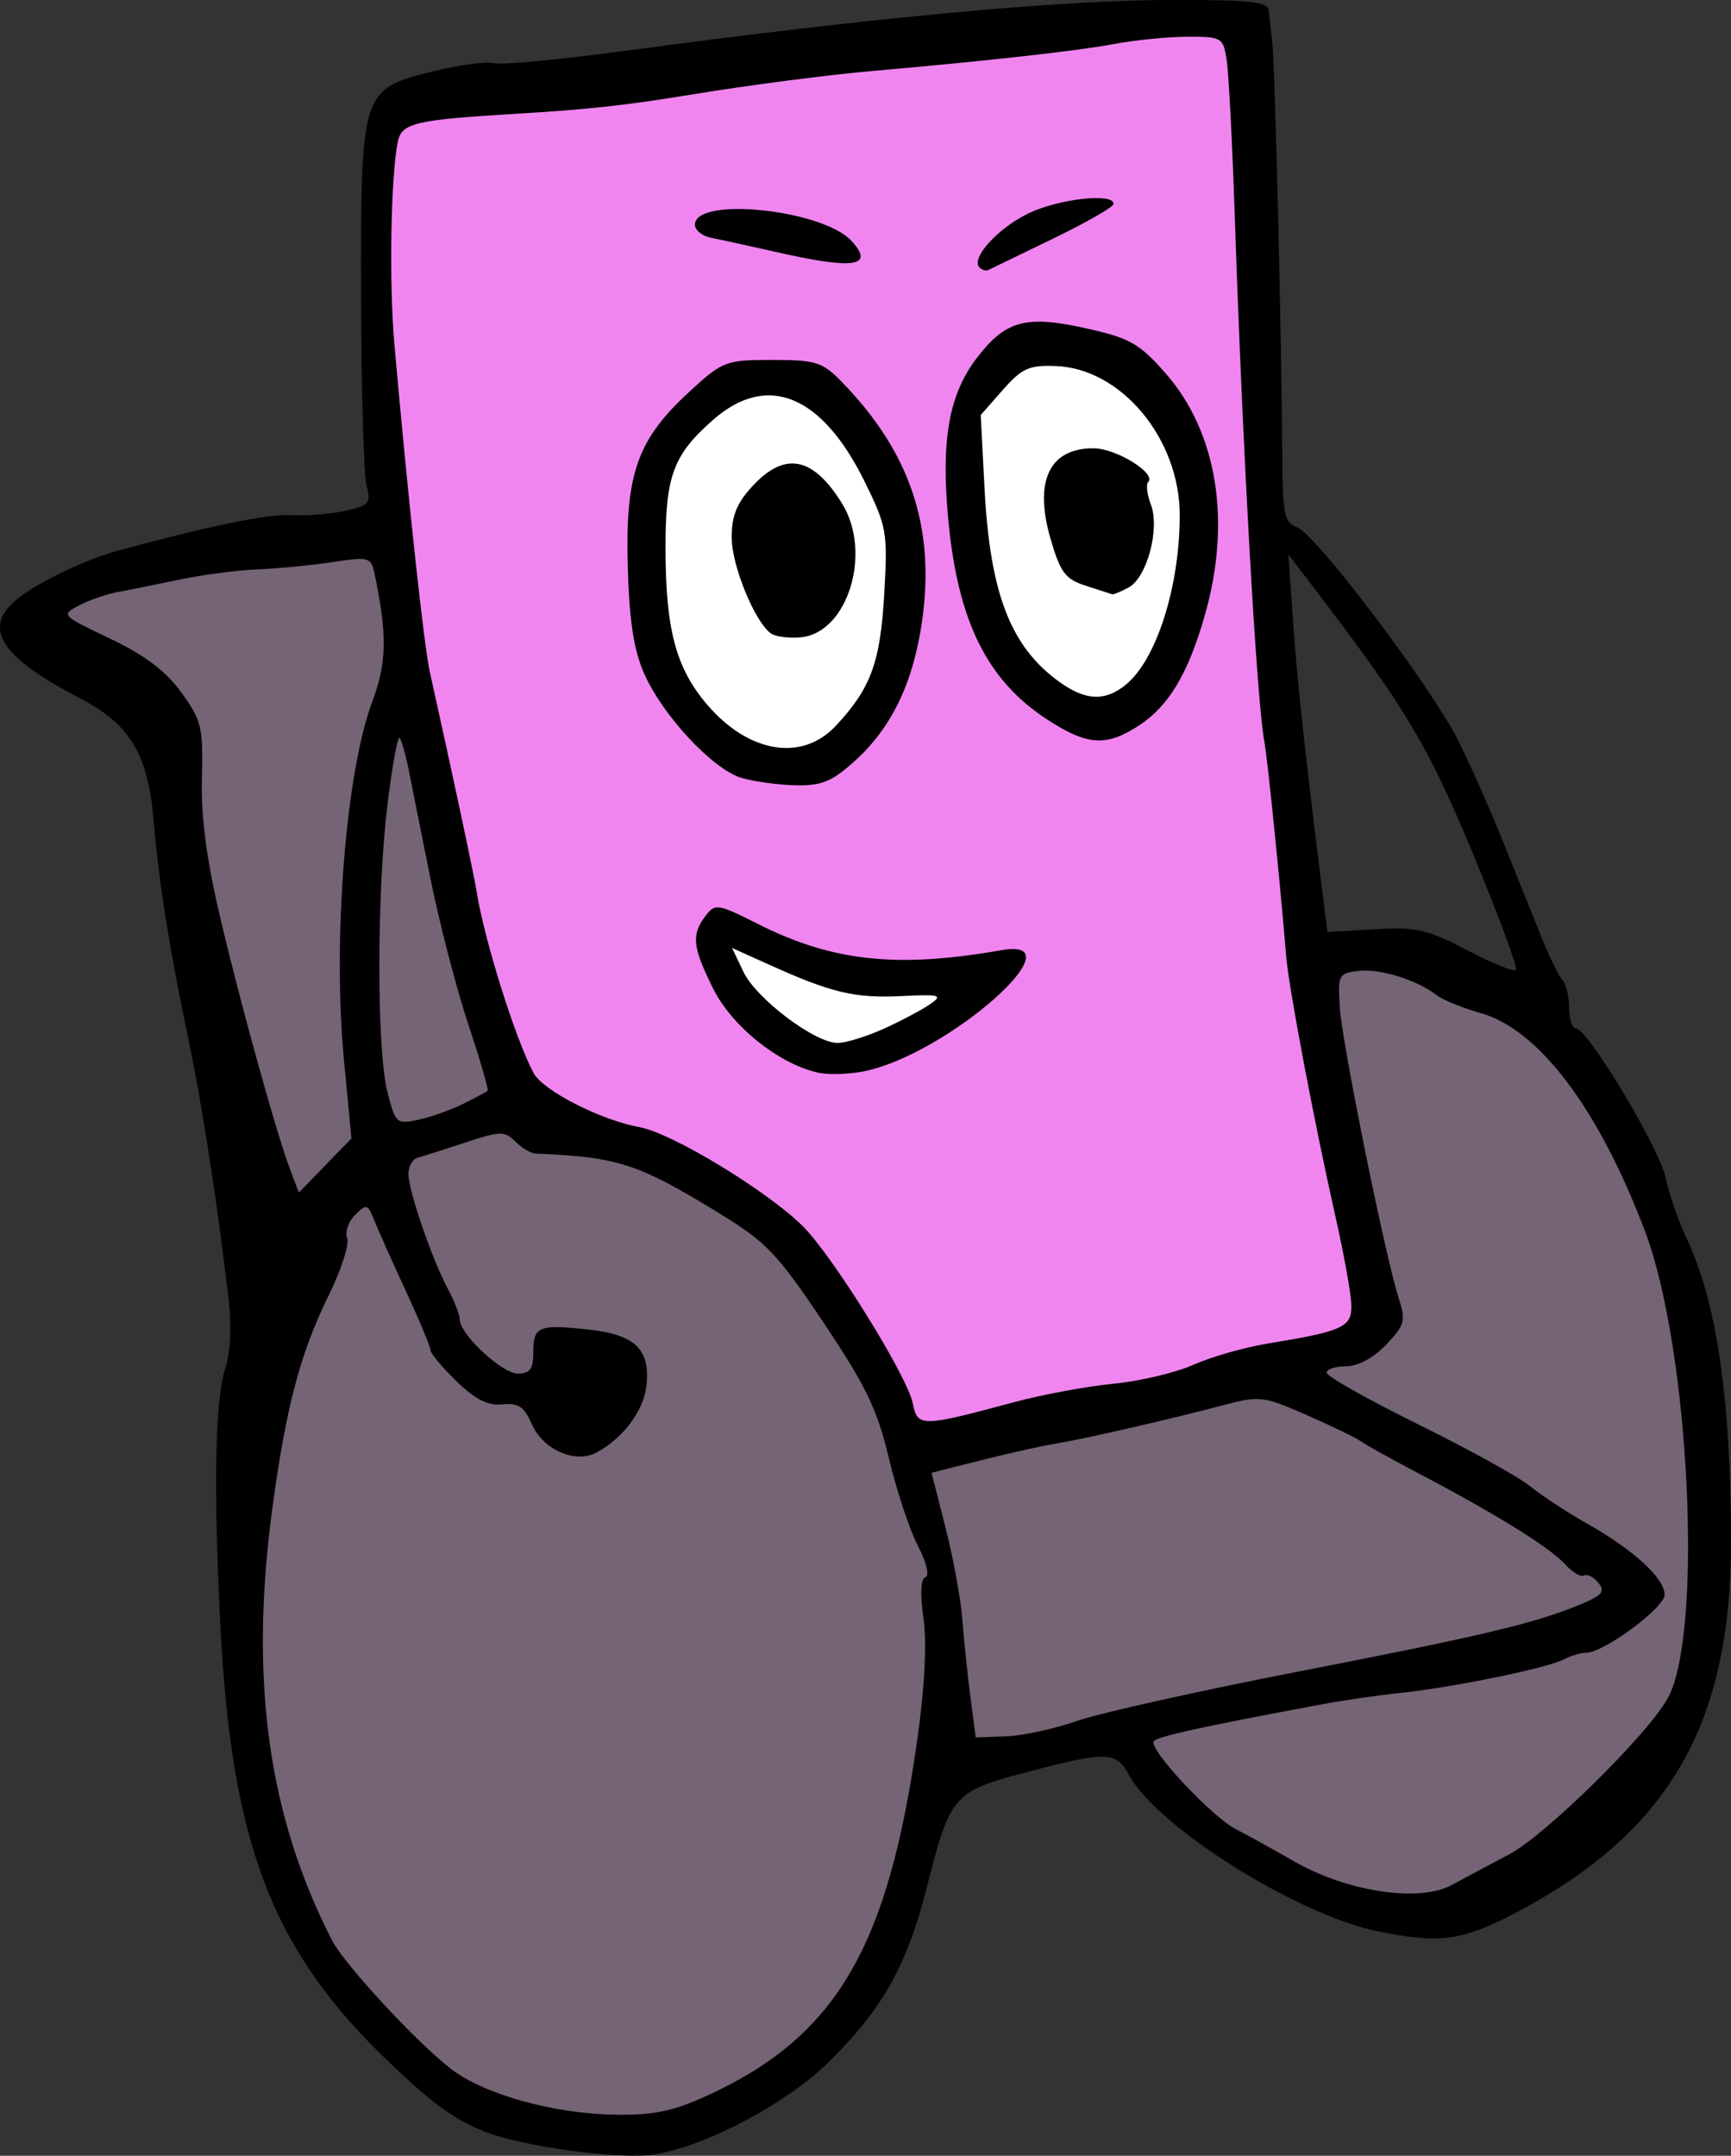 <?xml version="1.0" encoding="UTF-8" standalone="no"?>
<!-- Created with Inkscape (http://www.inkscape.org/) -->

<svg
   width="77.73mm"
   height="96.811mm"
   viewBox="0 0 77.73 96.811"
   version="1.1"
   id="svg51204"
   xmlns="http://www.w3.org/2000/svg"
   xmlns:svg="http://www.w3.org/2000/svg">
  <rect x="0" y="0" width="77.73" height="96.811" fill="#333333" stroke="none"/>
  <defs
     id="defs51201" />
  <g
     id="layer1"
     transform="translate(-58.63,-92.557)">
    <path
       style="display:inline;fill:#756475;fill-opacity:1;stroke:none;stroke-width:0.265px;stroke-linecap:butt;stroke-linejoin:miter;stroke-opacity:1"
       d="m 59.598,120.7 c 2.393,2.914 6.893,4.702 6.893,6.059 0,1.357 3.764,26.41 3.764,26.41 -1.826,1.356 -2.366,12.171 -0.412,20.51 1.954,8.339 10.243,16.676 18.832,14.56 8.589,-2.116 12.328,-16.26 12.328,-16.26 l 8.302,-1.754 c 0.842,2.404 5.376,8.61 13.027,8.524 13.821,-0.155 16.537,-25.62 8.22,-37.13 -5.367,-7.662 -12.472,-6.923 -12.347,-6.27 0,0 -2.013,-2.223 -2.824,-9.102 -0.811,-6.879 -3.495,-13.922 -10.737,-13.188 -7.242,0.734 -28.842,2.799 -33.688,3.552 -7.833,1.218 -10.233,1.995 -11.359,4.089 z"
       id="path51501" />
    <path
       style="display:inline;fill:#f085ef;fill-opacity:1;stroke:none;stroke-width:0.265px;stroke-linecap:butt;stroke-linejoin:miter;stroke-opacity:1"
       d="m 76.323,96.787 c -3.092,10.409 2.705,36.024 3.185,37.391 0.48,1.368 2.674,8.136 2.674,8.136 0,0 7.541,1.722 10.612,4.165 3.071,2.443 6.816,11.583 6.816,11.583 0,0 19.357,-4.353 20.405,-5.627 1.048,-1.274 -2.845,-14.194 -3.278,-19.9 -0.434,-5.706 -1.957,-38.862 -1.957,-38.862 0,0 -9.824,0.034 -17.174,1.065 -7.409,1.04 -21.283,2.048 -21.283,2.048 z"
       id="path54196" />
    <path
       style="fill:#ffffff;stroke:#000000;stroke-width:0.265px;stroke-linecap:butt;stroke-linejoin:miter;stroke-opacity:1"
       d="m 90.842,134.392 c 2.225,7.911 8.835,6.518 12.72,1.788 -6.065,1.585 -10.067,-0.012 -12.72,-1.788 z m -3.063,-15.727 c 0.412,11.606 12.617,10.834 11.201,-0.709 -1.472,-12.003 -11.602,-10.579 -11.201,0.709 z m 14.895,-0.983 c 3.481,11.251 10.512,7.474 9.719,-2.437 -0.86,-10.746 -13.404,-9.475 -9.719,2.437 z"
       id="path57211" />
    <path
       style="fill:#000000;stroke-width:0.33"
       d="m 83.733,189.065 c -3.673,-0.59 -4.688,-1.104 -7.542,-3.815 -5.328,-5.061 -7.169,-9.812 -7.67,-19.792 -0.311,-6.197 -0.234,-10.057 0.23,-11.463 0.221,-0.67 0.284,-1.885 0.156,-2.997 -0.479,-4.149 -1.22,-8.957 -1.814,-11.766 -0.841,-3.982 -1.333,-7.054 -1.549,-9.679 -0.257,-3.126 -1.044,-4.456 -3.341,-5.65 -3.438,-1.787 -4.312,-3.047 -2.977,-4.293 0.812,-0.758 3.106,-1.89 4.715,-2.327 4.089,-1.11 6.767,-1.66 7.752,-1.593 0.635,0.044 1.71,-0.039 2.389,-0.184 1.133,-0.242 1.216,-0.334 1.008,-1.134 -0.124,-0.479 -0.235,-4.285 -0.245,-8.458 -0.022,-9.284 6.6e-4,-9.356 3.227,-10.152 1.17,-0.289 2.403,-0.455 2.74,-0.369 0.337,0.086 2.913,-0.153 5.725,-0.532 11.415,-1.535 19.726,-2.307 24.838,-2.307 3.487,0 4.198,0.083 4.232,0.495 0.023,0.272 0.092,0.903 0.154,1.402 0.12,0.963 0.42,13.345 0.448,18.483 0.015,2.737 0.086,3.087 0.667,3.302 0.851,0.315 6.006,7.136 7.225,9.559 0.523,1.039 1.427,3.077 2.01,4.528 0.583,1.451 1.359,3.381 1.724,4.288 0.365,0.907 0.797,1.79 0.959,1.963 0.163,0.172 0.296,0.729 0.296,1.237 0,0.508 0.134,0.924 0.298,0.924 0.534,0 3.748,5.353 4.045,6.736 0.159,0.74 0.572,1.94 0.918,2.665 1.357,2.845 1.995,7.152 2.01,13.569 0.019,8.318 -2.805,13.174 -9.778,16.808 -2.316,1.207 -3.367,1.338 -6.135,0.761 -3.63,-0.756 -9.89,-4.705 -11.129,-7.02 -0.562,-1.051 -0.98,-1.062 -4.553,-0.125 -3.327,0.872 -3.464,1.029 -4.505,5.134 -0.896,3.533 -1.948,5.43 -4.341,7.822 -1.988,1.988 -5.88,4.012 -8.183,4.255 -0.751,0.079 -2.552,-0.047 -4.004,-0.28 z m 6.628,-2.386 c 5.819,-2.664 8.152,-6.63 9.475,-16.107 0.321,-2.296 0.416,-4.262 0.261,-5.353 -0.155,-1.091 -0.122,-1.765 0.09,-1.836 0.194,-0.065 0.05,-0.659 -0.341,-1.409 -0.371,-0.714 -0.957,-2.485 -1.302,-3.937 -0.519,-2.186 -1.023,-3.231 -2.936,-6.09 -2.054,-3.069 -2.564,-3.607 -4.618,-4.867 -3.712,-2.276 -4.602,-2.567 -8.306,-2.718 -0.214,-0.009 -0.625,-0.252 -0.914,-0.541 -0.481,-0.481 -0.672,-0.477 -2.25,0.046 -0.949,0.314 -1.91,0.62 -2.137,0.68 -0.227,0.06 -0.412,0.387 -0.412,0.727 0,0.753 1.052,3.817 1.777,5.175 0.29,0.544 0.529,1.159 0.53,1.367 0.004,0.668 1.894,2.426 2.608,2.426 0.545,0 0.692,-0.205 0.692,-0.962 0,-1.165 0.241,-1.263 2.512,-1.013 2.085,0.23 2.767,0.911 2.562,2.563 -0.138,1.11 -1.07,2.341 -2.245,2.961 -0.954,0.504 -2.392,-0.132 -2.896,-1.281 -0.343,-0.784 -0.605,-0.959 -1.322,-0.885 -0.647,0.067 -1.216,-0.22 -2.062,-1.04 -0.642,-0.623 -1.168,-1.253 -1.168,-1.401 0,-0.148 -0.498,-1.344 -1.107,-2.657 -0.609,-1.313 -1.247,-2.741 -1.418,-3.173 -0.289,-0.732 -0.348,-0.748 -0.858,-0.238 -0.301,0.301 -0.462,0.771 -0.357,1.044 0.105,0.273 -0.266,1.424 -0.824,2.558 -1.283,2.606 -1.929,5.05 -2.539,9.605 -1.029,7.68 -0.189,13.758 2.676,19.358 0.556,1.086 3.839,4.632 5.371,5.801 1.491,1.137 4.58,1.995 7.346,2.04 1.721,0.028 2.596,-0.152 4.111,-0.845 z m 33.451,-9.467 c 0.454,-0.246 1.622,-0.87 2.596,-1.385 1.615,-0.854 6.18,-5.344 7.102,-6.985 1.612,-2.869 1.003,-15.637 -0.999,-20.959 -2.068,-5.495 -4.766,-9.089 -7.38,-9.827 -0.816,-0.231 -1.707,-0.592 -1.979,-0.803 -0.886,-0.687 -2.547,-1.205 -3.511,-1.095 -0.903,0.103 -0.939,0.172 -0.847,1.646 0.1,1.607 2.042,11.186 2.652,13.079 0.318,0.989 0.264,1.185 -0.574,2.062 -0.567,0.594 -1.263,0.969 -1.797,0.969 -0.479,0 -0.871,0.13 -0.871,0.289 0,0.159 1.847,1.201 4.105,2.315 2.258,1.114 4.521,2.366 5.031,2.782 0.509,0.416 1.668,1.176 2.575,1.688 2.072,1.169 3.464,2.448 3.464,3.183 0,0.584 -2.736,2.608 -3.525,2.608 -0.243,0 -0.7,0.136 -1.016,0.303 -0.727,0.384 -4.963,1.252 -7.335,1.502 -0.998,0.105 -2.556,0.33 -3.464,0.5 -5.543,1.036 -7.468,1.46 -7.6,1.674 -0.224,0.362 2.603,3.385 3.686,3.941 0.52,0.267 1.686,0.912 2.592,1.434 2.386,1.375 5.639,1.87 7.094,1.079 z m -16.823,-7.37 c 0.998,-0.351 5.451,-1.346 9.896,-2.21 8.34,-1.621 10.699,-2.183 12.727,-3.03 0.972,-0.406 1.112,-0.578 0.787,-0.969 -0.217,-0.261 -0.506,-0.406 -0.643,-0.322 -0.137,0.084 -0.52,-0.147 -0.853,-0.514 -0.675,-0.745 -3.119,-2.262 -6.54,-4.058 -1.25,-0.656 -2.438,-1.316 -2.639,-1.465 -0.201,-0.149 -1.288,-0.676 -2.415,-1.169 -1.976,-0.865 -2.112,-0.88 -3.794,-0.433 -2.216,0.59 -6.066,1.476 -7.352,1.692 -0.951,0.159 -2.459,0.505 -4.665,1.068 l -1.037,0.265 0.63,2.472 c 0.346,1.359 0.686,3.215 0.754,4.123 0.068,0.908 0.232,2.47 0.362,3.47 l 0.238,1.819 1.364,-0.05 c 0.75,-0.028 2.18,-0.338 3.178,-0.689 z m -2.819,-14.317 c 1.262,-0.34 3.266,-0.712 4.453,-0.827 1.187,-0.115 2.805,-0.498 3.595,-0.851 0.79,-0.352 2.274,-0.779 3.299,-0.947 3.487,-0.573 3.847,-0.746 3.792,-1.818 -0.027,-0.529 -0.351,-2.298 -0.719,-3.931 -0.948,-4.206 -2.091,-10.249 -2.206,-11.664 -0.261,-3.2 -0.837,-8.878 -0.977,-9.613 -0.342,-1.801 -0.978,-13.104 -1.329,-23.586 -0.109,-3.266 -0.272,-6.42 -0.361,-7.01 -0.157,-1.039 -0.212,-1.072 -1.752,-1.072 -0.874,0 -2.383,0.151 -3.353,0.335 -1.561,0.296 -5.747,0.763 -10.696,1.193 -2.087,0.181 -5.689,0.649 -8.247,1.071 -2.925,0.482 -4.616,0.667 -7.917,0.865 -4.485,0.269 -5.085,0.412 -5.258,1.252 -0.316,1.526 -0.398,6.345 -0.155,9.086 0.623,7.035 1.325,13.521 1.594,14.733 1.072,4.827 1.971,9.05 2.107,9.896 0.35,2.178 1.739,6.589 2.551,8.108 0.423,0.791 3.016,2.114 4.767,2.433 1.44,0.262 5.664,2.82 7.298,4.419 1.327,1.299 4.714,6.744 4.96,7.975 0.216,1.08 0.368,1.079 4.552,-0.047 z m -8.765,-14.79 c -1.761,-0.369 -3.897,-2.068 -4.749,-3.778 -0.93,-1.867 -0.989,-2.42 -0.346,-3.268 0.432,-0.57 0.544,-0.552 2.381,0.373 3.328,1.677 6.235,1.987 10.917,1.164 3.548,-0.623 -2.364,4.624 -6.114,5.427 -0.674,0.144 -1.614,0.181 -2.089,0.082 z m 2.935,-1.991 c 0.777,-0.353 1.705,-0.846 2.063,-1.096 0.58,-0.406 0.439,-0.445 -1.3,-0.359 -2.074,0.103 -3.124,-0.144 -5.877,-1.385 l -1.723,-0.776 0.512,1.073 c 0.579,1.213 3.221,3.203 4.24,3.192 0.37,-0.004 1.308,-0.296 2.085,-0.648 z m -6.399,-11.248 c -1.303,-0.378 -3.597,-2.848 -4.413,-4.753 -0.452,-1.056 -0.65,-2.405 -0.711,-4.856 -0.102,-4.089 0.445,-5.607 2.796,-7.764 1.473,-1.351 1.606,-1.402 3.691,-1.402 1.955,0 2.253,0.092 3.104,0.963 3.087,3.158 4.227,6.538 3.629,10.759 -0.391,2.758 -1.367,4.792 -3.016,6.282 -1.029,0.929 -1.496,1.123 -2.65,1.098 -0.771,-0.016 -1.864,-0.164 -2.429,-0.328 z m 4.216,-2.339 c 1.582,-1.694 2.004,-2.845 2.181,-5.951 0.157,-2.75 0.112,-3.004 -0.881,-5.021 -1.923,-3.906 -4.376,-4.907 -6.803,-2.776 -1.789,1.571 -2.139,2.507 -2.139,5.726 0,3.675 0.462,5.421 1.871,7.067 1.862,2.176 4.259,2.572 5.77,0.955 z m -2.896,-4.145 c -0.726,-0.495 -1.776,-3.053 -1.776,-4.326 0,-0.977 0.237,-1.551 0.957,-2.322 1.446,-1.548 2.703,-1.294 4.002,0.807 1.366,2.21 0.25,5.817 -1.858,6.006 -0.526,0.047 -1.123,-0.027 -1.325,-0.165 z m 12.447,3.89 c -2.741,-1.762 -4.065,-4.418 -4.496,-9.014 -0.334,-3.562 0.027,-5.611 1.274,-7.245 1.302,-1.706 2.209,-1.949 4.96,-1.332 1.913,0.429 2.354,0.679 3.511,1.994 2.33,2.647 2.984,6.65 1.776,10.881 -0.746,2.615 -1.617,4.074 -2.951,4.946 -1.465,0.958 -2.3,0.911 -4.074,-0.229 z m 3.471,-1.592 c 1.376,-1.11 2.427,-4.407 2.427,-7.614 0,-3.43 -2.616,-6.585 -5.554,-6.7 -1.212,-0.048 -1.531,0.096 -2.391,1.072 l -0.992,1.127 0.172,3.299 c 0.245,4.696 1.159,7.079 3.322,8.658 1.195,0.873 2.073,0.919 3.016,0.159 z m -1.784,-4.446 c -0.928,-0.297 -1.148,-0.59 -1.59,-2.109 -0.757,-2.604 -0.047,-4.086 1.948,-4.065 1.018,0.011 2.82,1.132 2.436,1.516 -0.105,0.105 -0.05,0.561 0.122,1.014 0.413,1.087 -0.179,3.28 -1.004,3.722 -0.345,0.185 -0.674,0.32 -0.731,0.302 -0.057,-0.018 -0.589,-0.189 -1.181,-0.379 z m -4.781,-14.297 c -0.407,-0.407 0.817,-1.759 2.197,-2.427 1.352,-0.654 3.828,-0.932 3.826,-0.429 -6.6e-4,0.136 -1.225,0.839 -2.721,1.563 -1.496,0.723 -2.804,1.357 -2.906,1.409 -0.102,0.051 -0.28,-6.6e-4 -0.395,-0.116 z m -9.15,-0.697 c -1.179,-0.269 -2.478,-0.552 -2.886,-0.629 -0.408,-0.077 -0.742,-0.344 -0.742,-0.593 0,-1.284 5.756,-0.681 7.041,0.738 1.042,1.151 0.101,1.285 -3.412,0.484 z m -19.39,36.269 c -0.511,-5.381 0.082,-12.889 1.269,-16.061 0.66,-1.765 0.683,-3 0.108,-5.753 -0.157,-0.749 -0.245,-0.774 -1.879,-0.526 -0.943,0.143 -2.457,0.29 -3.364,0.327 -0.907,0.036 -2.476,0.241 -3.487,0.454 -1.011,0.214 -2.258,0.464 -2.771,0.557 -0.513,0.093 -1.307,0.365 -1.764,0.605 -0.823,0.431 -0.81,0.446 1.385,1.493 1.568,0.748 2.505,1.456 3.203,2.421 0.909,1.255 0.982,1.56 0.923,3.852 -0.045,1.741 0.204,3.628 0.829,6.282 0.94,3.989 2.533,9.723 3.157,11.356 l 0.368,0.966 1.18,-1.215 1.18,-1.215 z m 5.371,1.982 c 0.544,-0.273 1.032,-0.533 1.085,-0.578 0.052,-0.044 -0.344,-1.402 -0.881,-3.018 -0.537,-1.616 -1.301,-4.566 -1.698,-6.557 -0.397,-1.991 -0.835,-4.182 -0.974,-4.87 -0.139,-0.688 -0.321,-1.319 -0.406,-1.404 -0.085,-0.085 -0.326,1.249 -0.537,2.963 -0.488,3.975 -0.494,10.999 -0.01,12.922 0.362,1.436 0.405,1.475 1.402,1.261 0.566,-0.122 1.474,-0.445 2.018,-0.718 z m 45.847,-9.956 c -2.442,-6.038 -3.325,-7.548 -7.921,-13.548 l -0.884,-1.155 0.218,3.134 c 0.187,2.684 0.549,5.999 1.36,12.432 l 0.174,1.382 2.12,-0.123 c 1.884,-0.109 2.35,-0.002 4.189,0.958 1.138,0.595 2.11,0.982 2.16,0.861 0.05,-0.121 -0.587,-1.895 -1.415,-3.942 z"
       id="path51448" />
  </g>
</svg>
